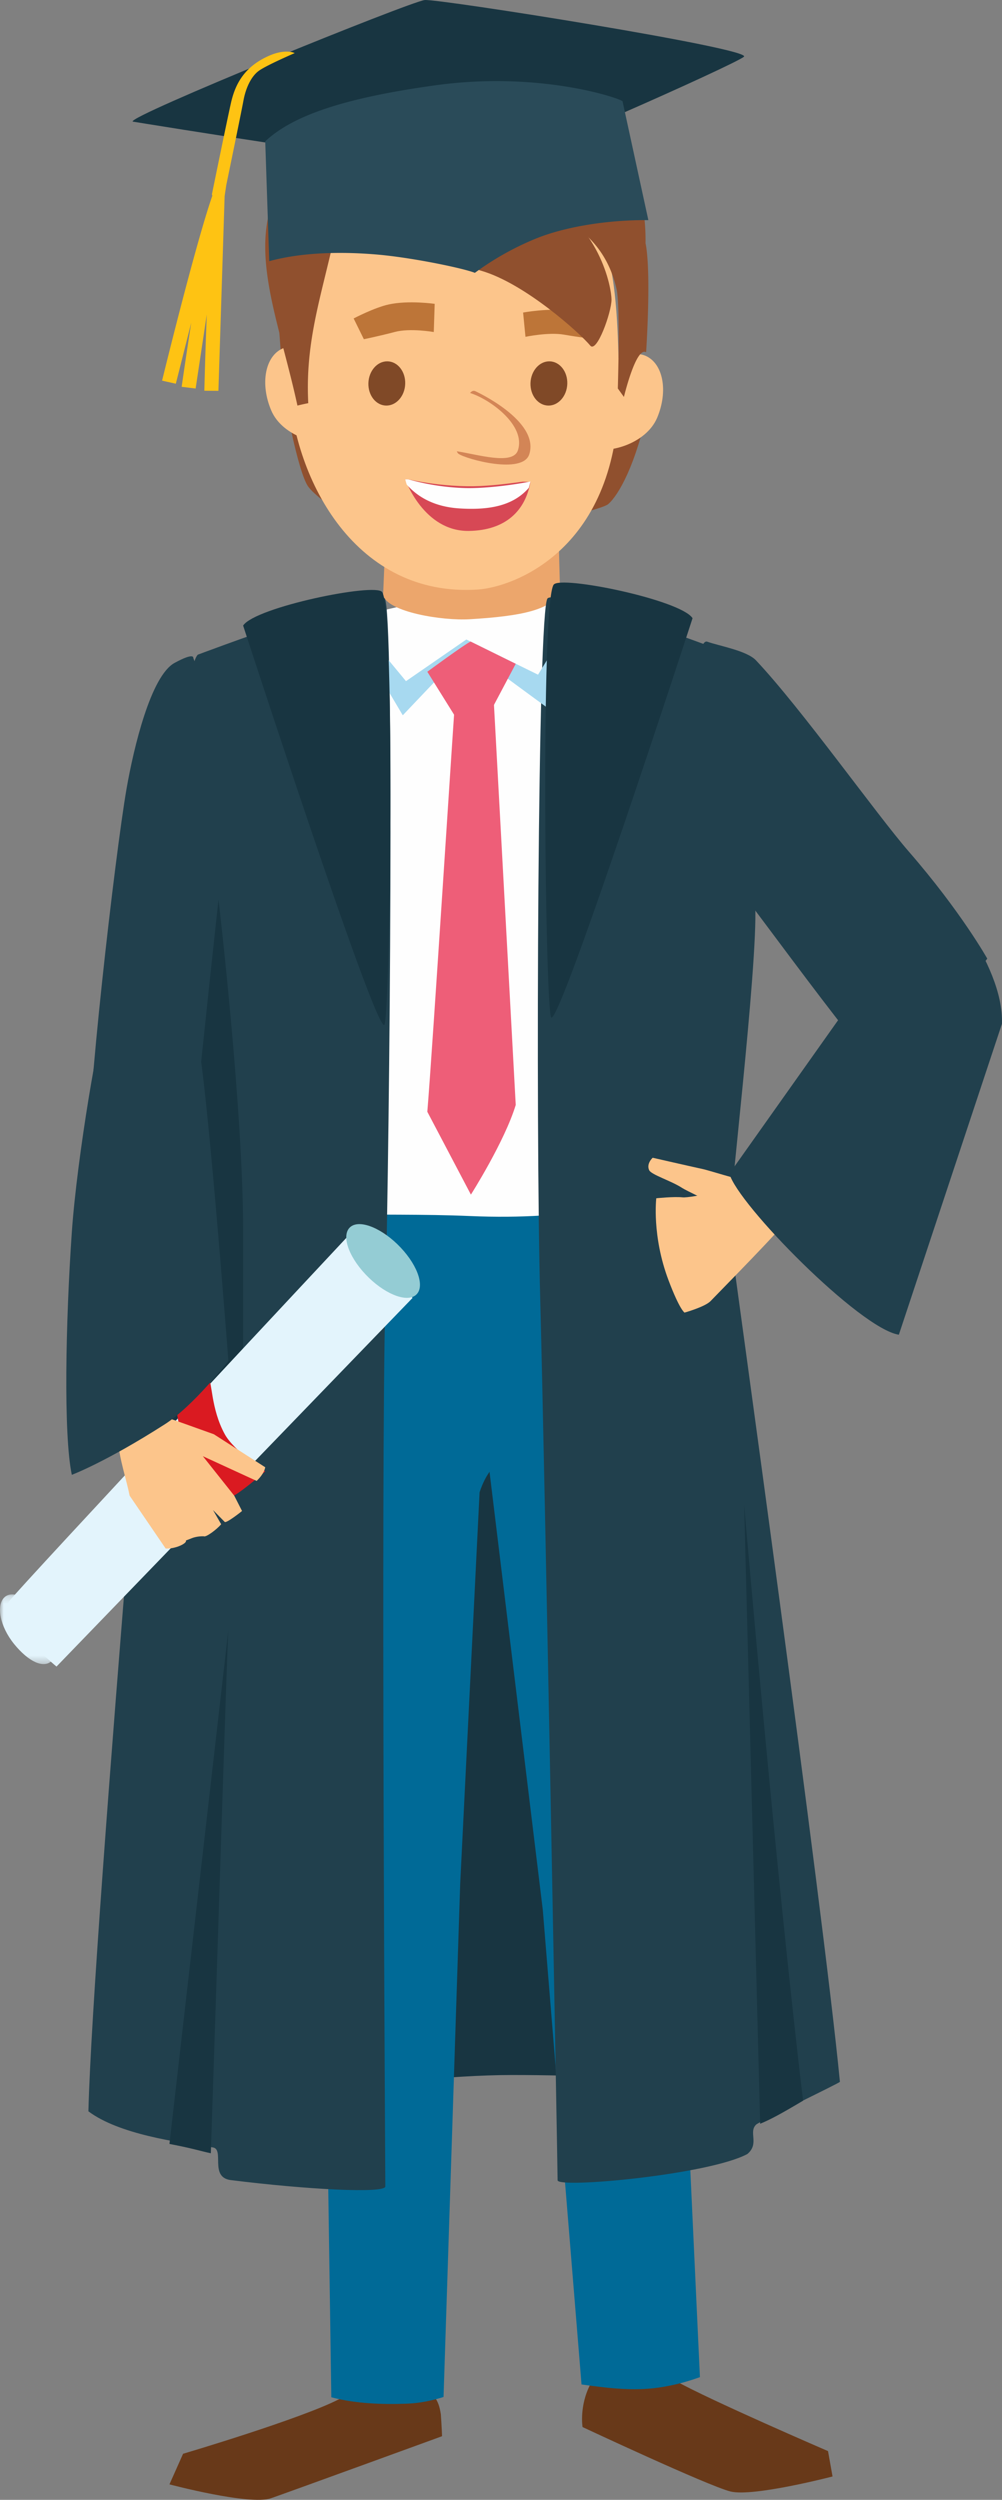 <svg xmlns="http://www.w3.org/2000/svg" xmlns:xlink="http://www.w3.org/1999/xlink" width="136" height="339" viewBox="0 0 136 339">
    <rect x="0" y="0" width="136" height="339" fill="#808080" stroke="none"/>
    <defs>
        <path id="a" d="M0 .213h7.663v9.456H0z"/>
    </defs>
    <g fill="none" fill-rule="evenodd">
        <path fill="#183541" d="M27.043 284.49c-1.266 2.129 25.729-3.101 42.436-3.101 19.065 0 29.521 1.86 29.521 1.86L89.775 179l-54.121 1.862s-6.766 100.527-8.611 103.629"/>
        <path fill="#683919" d="M58.954 325c-4.942.787-7.805 1.367-12.872.321-5.25 2.709-21.233 7.43-21.233 7.43L23 336.9s10.896 2.895 13.782 1.885C39.663 337.78 60 330.371 60 330.371s-.04-1.194-.163-2.972c-.163-1.018-.353-1.664-.883-2.399M112.386 332.39s-15.992-6.891-20.73-9.542c-3.502.92-4.953-.916-8.698-.846-.699.016-2.214 1.41-2.824 1.319-1.537 2.946-1.066 5.808-1.066 5.808s17.011 7.966 20.075 8.736c3.068.774 13.857-2.035 13.857-2.035l-.614-3.44z"/>
        <path fill="#006A97" d="M43.99 258.438l.98 66.653c3.327.87 6.94.994 10.278.866 1.775-.065 3.391-.42 4.953-.906l2.26-69.584 2.632-53.104c1.705-5.136 4.759-4.851 4.759-4.851L72 157.705c-5.209-.549-10.41-.937-15.529-2.165-4.907 5.082-11.601-8.076-14.036-1.81-4.396 11.329-1.498 50.576-1.498 50.576 1.415 24.396 2.722 47.528 3.053 54.132"/>
        <path fill="#006A97" d="M78.93 323.353c3.264.455 6.554.87 9.784.51 2.006-.222 4.18-.741 6.286-1.502l-2.806-60.43c-.41-14.696.994-35.858-.564-61.4 0 0 .477-27.402-4.455-38.114-2.732-5.924-10.659-7.996-15.79-12.417-5.036 1.892-10.23 6.581-15.385 7.806l4.093 39.384s3.42-10.52 5.373-5.626l8.205 67.41 5.259 64.38z"/>
        <path fill="#FEFEFE" d="M33.942 163.043c2.028 2.335 17.742 1.337 29.797 1.86 14.278.62 23.59-1.86 28.405-4.294.235-.12.529-.034.794-.051.805-16.844 1.801-35.753 2.809-43.595 1.135-8.837 8.914-22.926 5.305-25.893-3.082-2.537-26.57-9.204-26.57-9.204s-9.48-2.534-23.099 1.068c-22.574 5.968-28.38 9.45-29.817 10.232-3.045 1.65 7.192 30.428 7.192 30.428l5.184 39.45z"/>
        <path fill="#E78E55" d="M96.5 166.498v.004z"/>
        <path fill="#ECA66C" d="M63.773 83.973c6.583-.396 11.965-1.211 12.227-4.328L75.507 61l-22.855 3.695L52 80.718c.601 2.263 7.978 3.484 11.773 3.255"/>
        <path fill="#90502E" d="M37 32.704l1.405 19.033c0 1.603 2.006 12.222 3.412 14.226 1.403 2.005 9.83 7.613 13.04 8.013 3.21.401 26.284-4.406 27.689-5.608 1.405-1.202 3.811-5.411 5.418-13.225C89.569 47.33 37.202 28.095 37 32.704"/>
        <path fill="#FEFEFE" d="M69 66c-.297-.103-.64-.2-1-.305.056-.355.095-.607.088-.695L69 66z"/>
        <path fill="#FCC58B" d="M79.074 53.258c-1.533 3.621-1.572 6.402.85 7.421 2.42 1.02 7.736-.41 9.273-4.032 1.529-3.627.811-7.389-1.614-8.413-2.416-1.018-6.979 1.4-8.509 5.024"/>
        <path fill="#FCC58B" d="M84 52.805c.082 21.804-14.416 26.828-19.135 27.141-16.4 1.088-24.937-14.542-25.676-27.81-.835-14.96.436-28.666 17.746-28.12 22.963.726 26.958.748 27.065 28.789"/>
        <path fill="#FCC58B" d="M46.912 52.24c1.545 3.622 1.592 6.402-.822 7.433-2.411 1.029-7.728-.386-9.273-4.008-1.543-3.623-.837-7.392 1.58-8.426 2.412-1.029 6.974 1.377 8.515 5"/>
        <path fill="#804927" d="M50.002 51.958c-.05 1.653 1.023 3.017 2.406 3.042 1.38.024 2.542-1.297 2.59-2.953.054-1.66-1.024-3.02-2.404-3.047-1.386-.028-2.544 1.298-2.592 2.958M72.002 51.953c-.05 1.66 1.028 3.02 2.411 3.047 1.374.024 2.536-1.297 2.585-2.956.051-1.655-1.026-3.018-2.406-3.044-1.377-.026-2.537 1.297-2.59 2.953"/>
        <path fill="#BD7538" d="M59 41.204s-3.527-.51-6.24.082c-1.945.423-4.76 1.9-4.76 1.9L49.386 46s2.107-.428 4.212-.987c2.086-.55 5.278.013 5.278.013L59 41.204zM71 42.383s3.463-.63 6.19-.274c1.94.26 4.81 1.388 4.81 1.388L80.775 46s-2.116-.255-4.227-.619c-2.098-.364-5.227.294-5.227.294L71 42.383z"/>
        <path fill="#804927" d="M49 29a3.922 3.922 0 0 0-.437-.52A12.926 12.926 0 0 0 47 28l2 1z"/>
        <path fill="#90502E" d="M87.696 33.393a6.563 6.563 0 0 0-.078-.4c.034-2.54-.248-5.466-1.105-7.055 0 0-4.406-5.237-8.812-6.546-8.065-2.395-18.944-2.772-28.873-2.087-1.401.097-5.441 4.206-6.004 4.345-.384.096-4.616 1.829-6.002 6.175-2.49 7.803 1.26 16.605 3.548 27.175.488-.122.978-.229 1.47-.328-.504-9.78 2.57-16.41 4.448-27.075 1.883.834 33.25-7.091 37.407 11.663.507 2.29.161 13.42.161 13.42l.828 1.15s1.64-6.875 3.012-6.059c0 0 .684-10.022 0-14.378"/>
        <path fill="#D38556" d="M64.512 53.045c-.275-.114-.507-.004-.707.248 2.652.82 7.634 4.38 6.484 7.79-.699 2.054-5.555.51-8.289.116.07.154.143.278.225.337 1.034.73 8.727 2.856 9.614.066 1.436-4.521-7.201-8.503-7.327-8.557"/>
        <path fill="#90502E" d="M42.03 25.672c-.86.936 17.27 9.32 23.262 11.038 5.991 1.72 13.511 8.565 14.822 10.154C81.003 47.939 83 42.35 83 40.63c0-1.442-1.41-10.446-10.73-14.96-9.321-4.514-23.14-7.737-30.24 0"/>
        <path fill="#D74855" d="M63.418 65.938c2.216.037 4.847-.246 7.537-.623l1.045.03c-.687 3.933-3.39 6.576-8.345 6.654C57.493 72.097 55 65 55 65l.464.013c2.599.564 5.252.879 7.954.925"/>
        <path fill="#FEFEFE" d="M63.259 66.19c2.335.05 5.907-.335 8.741-.892l-.226.857c-2.153 2.483-5.457 3.041-9.427 2.79-3.486-.22-5.732-1.624-7.142-3.232C55.064 65.277 55 65 55 65l.472.016a31.798 31.798 0 0 0 7.787 1.175"/>
        <path fill="#F1AD6F" d="M88 162.179s1.237 1.56 1.674 1.802c.438.242 3.63-1.869 3.302-1.949-.326-.081-4.53 0-4.976.147"/>
        <path fill="#183541" d="M18.016 16.49s43.669 7.13 47.482 6.466c3.815-.663 34.152-14.163 35.472-15.26C102.29 6.603 59.546-.181 57.648.005c-1.9.185-40.541 15.85-39.632 16.486"/>
        <path fill="#FEC313" d="M36.474 7.582c-3.387 1.505-4.568 3.91-5.126 6.38-.559 2.473-2.581 12.373-2.581 12.373a.71.71 0 0 0 .056.2C26.5 33.195 22 51.619 22 51.619l1.865.417 2.094-8.28c-.754 4.848-1.302 8.699-1.302 8.699l1.896.233 1.512-10.026a772.216 772.216 0 0 0-.329 10.327l1.91.011.843-26.41.227-1.509c.622-3.013 2.09-10.145 2.327-11.442.302-1.652 1.023-3.28 2.114-4.054C36.25 8.812 40 7.2 40 7.2s-1.21-.647-3.526.381"/>
        <path fill="#2A4B59" d="M51.08 34.51c4.766.4 11.755 1.85 13.373 2.49a38.642 38.642 0 0 1 8.068-4.557c4.227-1.774 10.335-2.651 15.479-2.59l-3.503-16.12c-.336-.393-11.19-4.132-25.407-2.165-12.556 1.738-19.402 4.146-23.09 7.597l.545 16.252c4.694-1.278 10.161-1.274 14.534-.907"/>
        <path fill="#21404D" d="M52.213 81.15c-1.327-1.413-25.372 7.633-25.372 7.633-2.434 2.543-3.104 38.558-3.725 51.617C22.9 144.928 12.6 261.261 12 286.315c4.153 3.105 12.039 4.2 16.871 4.89 1.648.236-.47 4.007 2.395 4.426 10.353 1.295 21.033 1.852 21.033.867 0-1.866-.62-96.395 0-120.027.62-23.632 1.242-93.907-.086-95.321M102.634 288.108c.436-.411 10.83-5.396 11.362-5.787 0-.004.002-.008.004-.012-2.329-24.042-14.471-111.208-15.02-115.539-.221-1.739 3.904-35.781 3.524-43.988-.71-15.33-1.76-32.442-3.368-34.092 0 0-23.472-8.948-24.818-7.54-1.347 1.41-1.627 71.367-.997 94.915.63 23.549 2.361 117.74 2.361 119.6 0 1.133 20.509-.745 25.76-3.564 1.67-1.41.108-2.968 1.192-3.993"/>
        <path fill="#21404D" d="M96 87.02c1.608.576 5.361 1.21 6.603 2.524 6.163 6.522 16.35 20.88 20.73 25.915C130.454 123.648 134 130 134 130l-12.939 17c-5.012-4.549-22.71-29.702-24.434-30.98-3.752-2.777-3.043-29.866-.628-29"/>
        <path fill="#FCC58B" d="M100.74 160.012c-.247.026-4.65-1.322-5.245-1.453-2.065-.452-6.907-1.559-6.907-1.559s-.894.797-.477 1.69c.29.618 2.977 1.43 4.458 2.395.565.37 3.84 1.915 3.84 1.915s5.882-3.139 4.33-2.988"/>
        <path fill="#FCC58B" d="M96 163.754L126.569 125s8.012 12.139 4.573 18.281L101.241 171c-1.765-1.18-4.126-2.993-5.241-7.246"/>
        <path fill="#FCC58B" d="M99.992 161.01s-6.169 1.484-7.356 1.36c-1.186-.123-3.559.124-3.559.124s-.621 5.085 1.66 11.121c1.533 4.05 2.175 4.385 2.175 4.385s2.783-.78 3.533-1.562c1.624-1.69 9.834-9.99 10.546-11.225.252-.438-4.983-4.449-6.999-4.202"/>
        <path fill="#21404D" d="M26.233 89.219s.19-.805-2.529.671c-3.239 1.756-5.56 11.53-6.523 17.043-1.574 9.027-5.607 44.197-5.144 50.95.644 9.423 4.1 5.151 4.1 5.151l8.646-3.438c2.08-9.782 3.49-23.892 5.44-32.816.995-4.56 2.083-21.823-3.99-37.561"/>
        <path fill="#FCC58B" d="M21.995 193.752l3.998-38.581s.5-14.699-7.224-14.156c-6.304.442-6.478 9.802-6.769 17.042l3.387 37.798c4.603.546 2.144-.51 6.608-2.103"/>
        <path fill="#21404D" d="M99 159.157L126.758 120s9.516 10.401 9.236 18.834L122 181c-5.286-.817-21.908-17.724-23-21.843"/>
        <path fill="#A7D9F0" d="M78.245 83l-5.218 8.493-9.732-4.772-8.191 5.65-7.027-8.49c-.36.048-.718.101-1.077.161C50.11 89.327 54.668 97 54.668 97l8.64-9.08 10.809 7.936L79 83.06 78.245 83"/>
        <path fill="#EE5E78" d="M63.915 162L58 150.765c.714-8.559 3.656-55.005 3.953-58.452.026-.312 4.766 1.71 4.898-.313L70 149.84c-1.515 4.977-6.085 12.16-6.085 12.16"/>
        <path fill="#EE5E78" d="M63.877 87L70 90.019 64.176 101 58 91.094s5.12-3.763 5.877-4.094"/>
        <path fill="#183541" d="M33 84.832s17.84 54.833 19.154 54.162c.816-.416 1.52-56.215-.289-58.708-.934-1.287-17.235 2.046-18.865 4.546M94 83.832s-17.858 54.833-19.172 54.162c-.814-.416-1.488-56.214.32-58.708.933-1.287 17.223 2.046 18.852 4.546M109 284.87c-3.617-30.26-7.762-77.952-8-80.87l2.173 84c1.42-.589 2.823-1.343 5.827-3.13M28.615 292c1.135-33.769 2.197-68.368 2.385-71l-8 69.734c3.315.64 4.179.965 5.615 1.266M23.404 191.065C22.275 188.767 29.658 122 29.658 122S33 150.277 33 166.937v21.256s-10.383 16.384-9.99 4.458"/>
        <path fill="#E3F4FC" d="M47.818 167S2.873 215.02 1.222 217.165C-.428 219.309 7.669 226 7.669 226L56 176.004 47.818 167z"/>
        <g transform="translate(0 216)">
            <mask id="b" fill="#fff">
                <use xlink:href="#a"/>
            </mask>
            <path fill="#E3F4FC" d="M7.02 9.231c-1.1 1.075-3.156.114-5.109-2.294C-.042 4.525-.52 1.7.58.628c1.1-1.074 3.36.007 5.316 2.418C7.848 5.454 8.12 8.156 7.02 9.231" mask="url(#b)"/>
        </g>
        <path fill="#94CCD4" d="M56.39 175.657c-1.317 1.003-4.355-.27-6.778-2.841-2.425-2.572-3.324-5.468-2.002-6.473 1.32-1.004 4.355.27 6.779 2.844 2.426 2.572 3.323 5.466 2 6.47"/>
        <path fill="#DA1A21" d="M28.284 187.016c.54.175.3 3.99 2.24 7.503 1.242 2.248 5.476 5.014 5.476 5.014s-3.534 3.072-4.581 3.446c-1.05.371-6.567-4.31-7.417-11.523-.103-.881 3.366-4.736 4.282-4.44"/>
        <path fill="#FCC58B" d="M36 198.973l-6.969-4.475s-6.845-2.467-9.905-3.498c-5.374.516-2.37 7.571-1.53 11.827l4.889 7.168c1.313.072 2.95-.713 2.745-1.09l.845-.328s.633-.268 1.578-.248c.269.194 1.76-.907 2.365-1.63l-1.106-1.925 1.582 1.607c.18.257 2.345-1.45 2.358-1.479l-1.059-2.075-4.26-5.355 7.305 3.356c.282-.287 1.003-.994 1.162-1.855"/>
        <path fill="#21404D" d="M14.343 137.935c-.782.973-3.877 18.81-4.595 29.173-.834 12.052-1.148 27.457 0 32.892 0 0 4.595-1.716 12.637-6.865 3.876-2.482 8.615-8.58 8.615-8.58s-3.056-40.306-4.308-44.045c-1.252-3.74-7.342-8.808-12.349-2.575"/>
    </g>
</svg>
